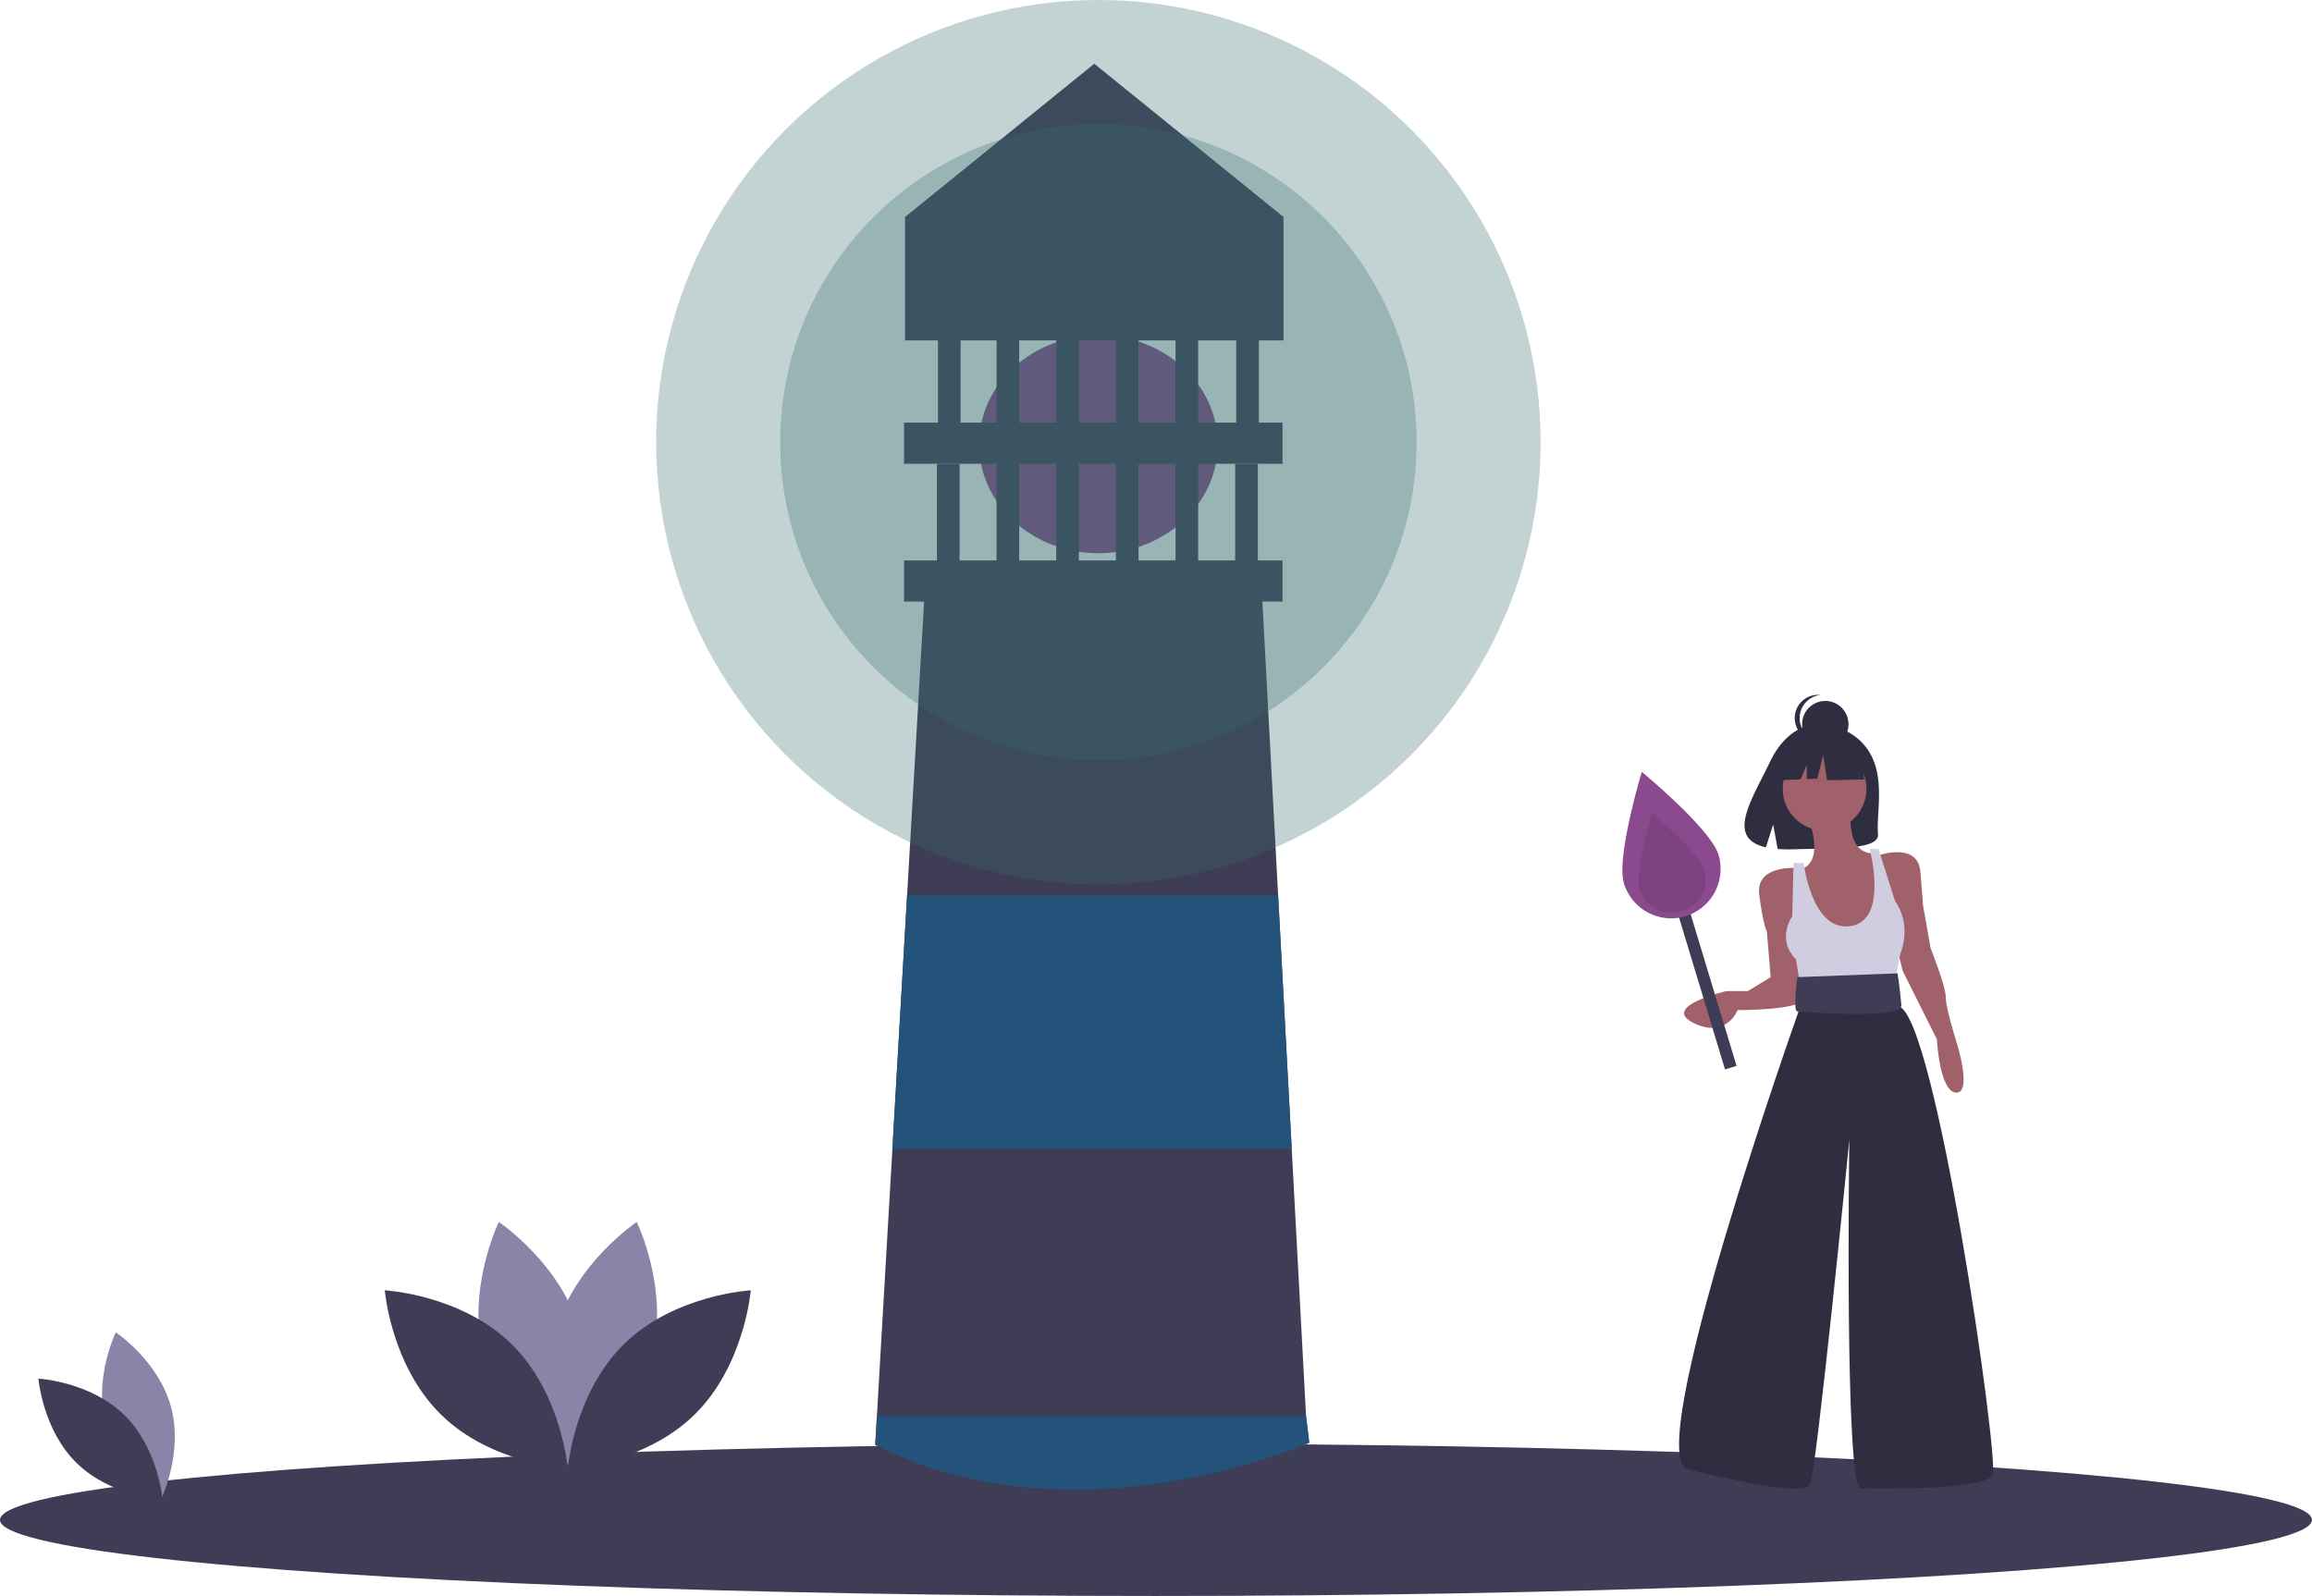 <?xml version="1.0" encoding="utf-8"?>
<svg xmlns="http://www.w3.org/2000/svg" width="1124" height="776" viewBox="0 0 1124 776" role="img" artist="Katerina Limpitsouni" source="https://undraw.co/">
  <title>light_the_fire</title>
  <ellipse cx="562" cy="739" rx="562" ry="37" fill="#3f3d56"/>
  <ellipse cx="534" cy="216" rx="58" ry="53" style="fill: rgb(139, 74, 142);"/>
  <path d="M674.5,763.5s-123.5,49.5-211,1l.81-14,7.54-130,7.13-123,8.52-147h164l7.88,147,6.6,123,6.97,130Z" transform="translate(-38 -62)" fill="#3f3d56"/>
  <path d="M463.5,350.5" transform="translate(-38 -62)" fill="none" stroke="#2f2e41" stroke-miterlimit="10"/>
  <path d="M674.5,763.5s-113.5,50.5-211,1l.81-14H672.95Z" transform="translate(-38 -62)" style="fill: rgb(35, 83, 122);"/>
  <polygon points="627.98 558.5 433.85 558.5 440.98 435.5 621.38 435.5 627.98 558.5" style="fill: rgb(35, 83, 122);"/>
  <rect x="439.5" y="272.5" width="184" height="20" fill="#3f3d56"/>
  <rect x="439.5" y="205.5" width="184" height="20" fill="#3f3d56"/>
  <rect x="455.5" y="225.5" width="11" height="52" fill="#3f3d56"/>
  <rect x="484.5" y="225.5" width="11" height="52" fill="#3f3d56"/>
  <rect x="513.5" y="225.5" width="11" height="52" fill="#3f3d56"/>
  <rect x="542.5" y="225.5" width="11" height="52" fill="#3f3d56"/>
  <rect x="571.5" y="225.5" width="11" height="52" fill="#3f3d56"/>
  <rect x="484.5" y="146" width="11" height="68.5" fill="#3f3d56"/>
  <rect x="513.5" y="146" width="11" height="68.5" fill="#3f3d56"/>
  <rect x="542.5" y="146" width="11" height="68.5" fill="#3f3d56"/>
  <rect x="571.5" y="146" width="11" height="68.5" fill="#3f3d56"/>
  <rect x="600.5" y="225.5" width="11" height="52" fill="#3f3d56"/>
  <rect x="456" y="154" width="11" height="61" fill="#3f3d56"/>
  <rect x="601" y="154" width="11" height="61" fill="#3f3d56"/>
  <polygon points="624 165.5 440 165.5 440 105.5 532 31 624 105.5 624 165.5" fill="#3f3d56"/>
  <circle cx="534" cy="215" r="154.695" opacity="0.3" style="fill: rgb(56, 108, 107);"/>
  <circle cx="534" cy="215" r="215" opacity="0.3" style="fill: rgb(56, 108, 107);"/>
  <path d="M89.409,754.734c6.073,22.45,26.875,36.354,26.875,36.354s10.955-22.495,4.882-44.945-26.875-36.354-26.875-36.354S83.335,732.284,89.409,754.734Z" transform="translate(-38 -62)" fill="#8985a8"/>
  <path d="M98.333,749.91c16.665,16.223,18.7,41.16,18.7,41.16S92.049,789.706,75.385,773.483,56.684,732.323,56.684,732.323,81.668,733.687,98.333,749.91Z" transform="translate(-38 -62)" fill="#3f3d56"/>
  <path d="M354.757,722.408c-8.953,33.096-39.62,53.593-39.62,53.593s-16.151-33.162-7.197-66.258,39.62-53.593,39.62-53.593S363.71,689.312,354.757,722.408Z" transform="translate(-38 -62)" fill="#8985a8"/>
  <path d="M273.309,722.408c8.953,33.096,39.62,53.593,39.62,53.593s16.151-33.162,7.197-66.258-39.62-53.593-39.62-53.593S264.356,689.312,273.309,722.408Z" transform="translate(-38 -62)" fill="#8985a8"/>
  <path d="M286.465,715.295c24.568,23.916,27.568,60.679,27.568,60.679s-36.831-2.011-61.399-25.927S225.066,689.369,225.066,689.369,261.897,691.38,286.465,715.295Z" transform="translate(-38 -62)" fill="#3f3d56"/>
  <path d="M341.601,715.295C317.034,739.211,314.033,775.975,314.033,775.975s36.831-2.011,61.399-25.927S403,689.369,403,689.369,366.169,691.38,341.601,715.295Z" transform="translate(-38 -62)" fill="#3f3d56"/>
  <path d="M946.958,427.973c-7.884-13.322-23.483-13.943-23.483-13.943s-15.2-1.944-24.951,18.346c-9.088,18.912-21.632,37.171-2.019,41.598l3.543-11.026,2.194,11.847a76.737,76.737,0,0,0,8.391.143c21.003-.678,41.005.198,40.361-7.338C950.138,457.581,954.544,440.791,946.958,427.973Z" transform="translate(-38 -62)" fill="#2f2e41"/>
  <circle cx="887.046" cy="383.501" r="20.358" fill="#a0616a"/>
  <path d="M916.718,458.765s9.253,21.591-3.084,25.91l12.338,40.715,20.975-1.234,5.552-13.572-1.234-20.358-1.851-13.572s-12.955,3.084-11.721-19.741Z" transform="translate(-38 -62)" fill="#a0616a"/>
  <path d="M911.783,484.057s-20.358-1.851-18.507,12.955,3.701,17.89,3.701,17.89l1.851,22.208-11.104,6.786H877.236s-32.079,7.403-16.039,15.422,21.591-6.169,21.591-6.169,29.611,0,31.462-4.935S911.783,484.057,911.783,484.057Z" transform="translate(-38 -62)" fill="#a0616a"/>
  <path d="M951.264,477.888s19.124-6.786,20.358,8.02,1.234,16.039,1.234,16.039l3.701,20.975s7.403,18.507,7.403,24.059,5.552,22.825,5.552,22.825,7.403,24.059-.617,23.442-9.253-25.91-9.253-25.91l-16.656-33.313-4.935-20.358Z" transform="translate(-38 -62)" fill="#a0616a"/>
  <path d="M914.867,481.59h-4.935l-.617,25.91s-8.02,11.104,1.851,20.975l2.468,16.039,45.034-1.851,3.084-16.656s6.169-13.572-2.468-25.91L951.264,474.804h-4.318s10.002,36.877-11.104,37.631C918.569,513.052,914.867,481.59,914.867,481.59Z" transform="translate(-38 -62)" fill="#d0cde1"/>
  <path d="M916.101,541.429l-3.701,12.338S835.287,770.915,858.729,776.468s56.138,12.955,59.222,7.403,19.124-167.797,19.124-167.797-2.468,169.647,5.552,169.647,61.073,1.234,64.157-6.786-27.76-222.701-45.651-227.636l-4.935-11.104Z" transform="translate(-38 -62)" fill="#2f2e41"/>
  <path d="M960.518,535.26l-48.735,1.851s-2.224,16.656,0,16.656c.617,0,51.203,4.318,50.586-3.084S960.518,535.26,960.518,535.26Z" transform="translate(-38 -62)" fill="#3f3d56"/>
  <circle cx="887.384" cy="352.097" r="11.279" fill="#2f2e41"/>
  <path d="M912.918,411.129a11.279,11.279,0,0,1,10.091-11.215,11.279,11.279,0,1,0,0,22.43A11.279,11.279,0,0,1,912.918,411.129Z" transform="translate(-38 -62)" fill="#2f2e41"/>
  <polygon points="905.472 364.689 890.062 356.616 868.78 359.919 864.377 379.366 875.338 378.944 878.4 371.799 878.4 378.826 883.457 378.632 886.392 367.257 888.227 379.366 906.206 378.999 905.472 364.689" fill="#2f2e41"/>
  <rect x="863.757" y="494.973" width="5.869" height="88.038" transform="translate(-156.961 212.121) rotate(-16.836)" fill="#3f3d56"/>
  <path d="M873.438,477.548A24.01,24.01,0,0,1,827.475,491.456c-3.841-12.692,8.697-54.159,8.697-54.159S869.597,464.856,873.438,477.548Z" transform="translate(-38 -62)" style="fill: rgb(139, 74, 142);"/>
  <path d="M866.435,484.754a16.346,16.346,0,1,1-31.29,9.468c-2.615-8.641,5.921-36.87,5.921-36.87S863.821,476.113,866.435,484.754Z" transform="translate(-38 -62)" opacity="0.1"/>
</svg>